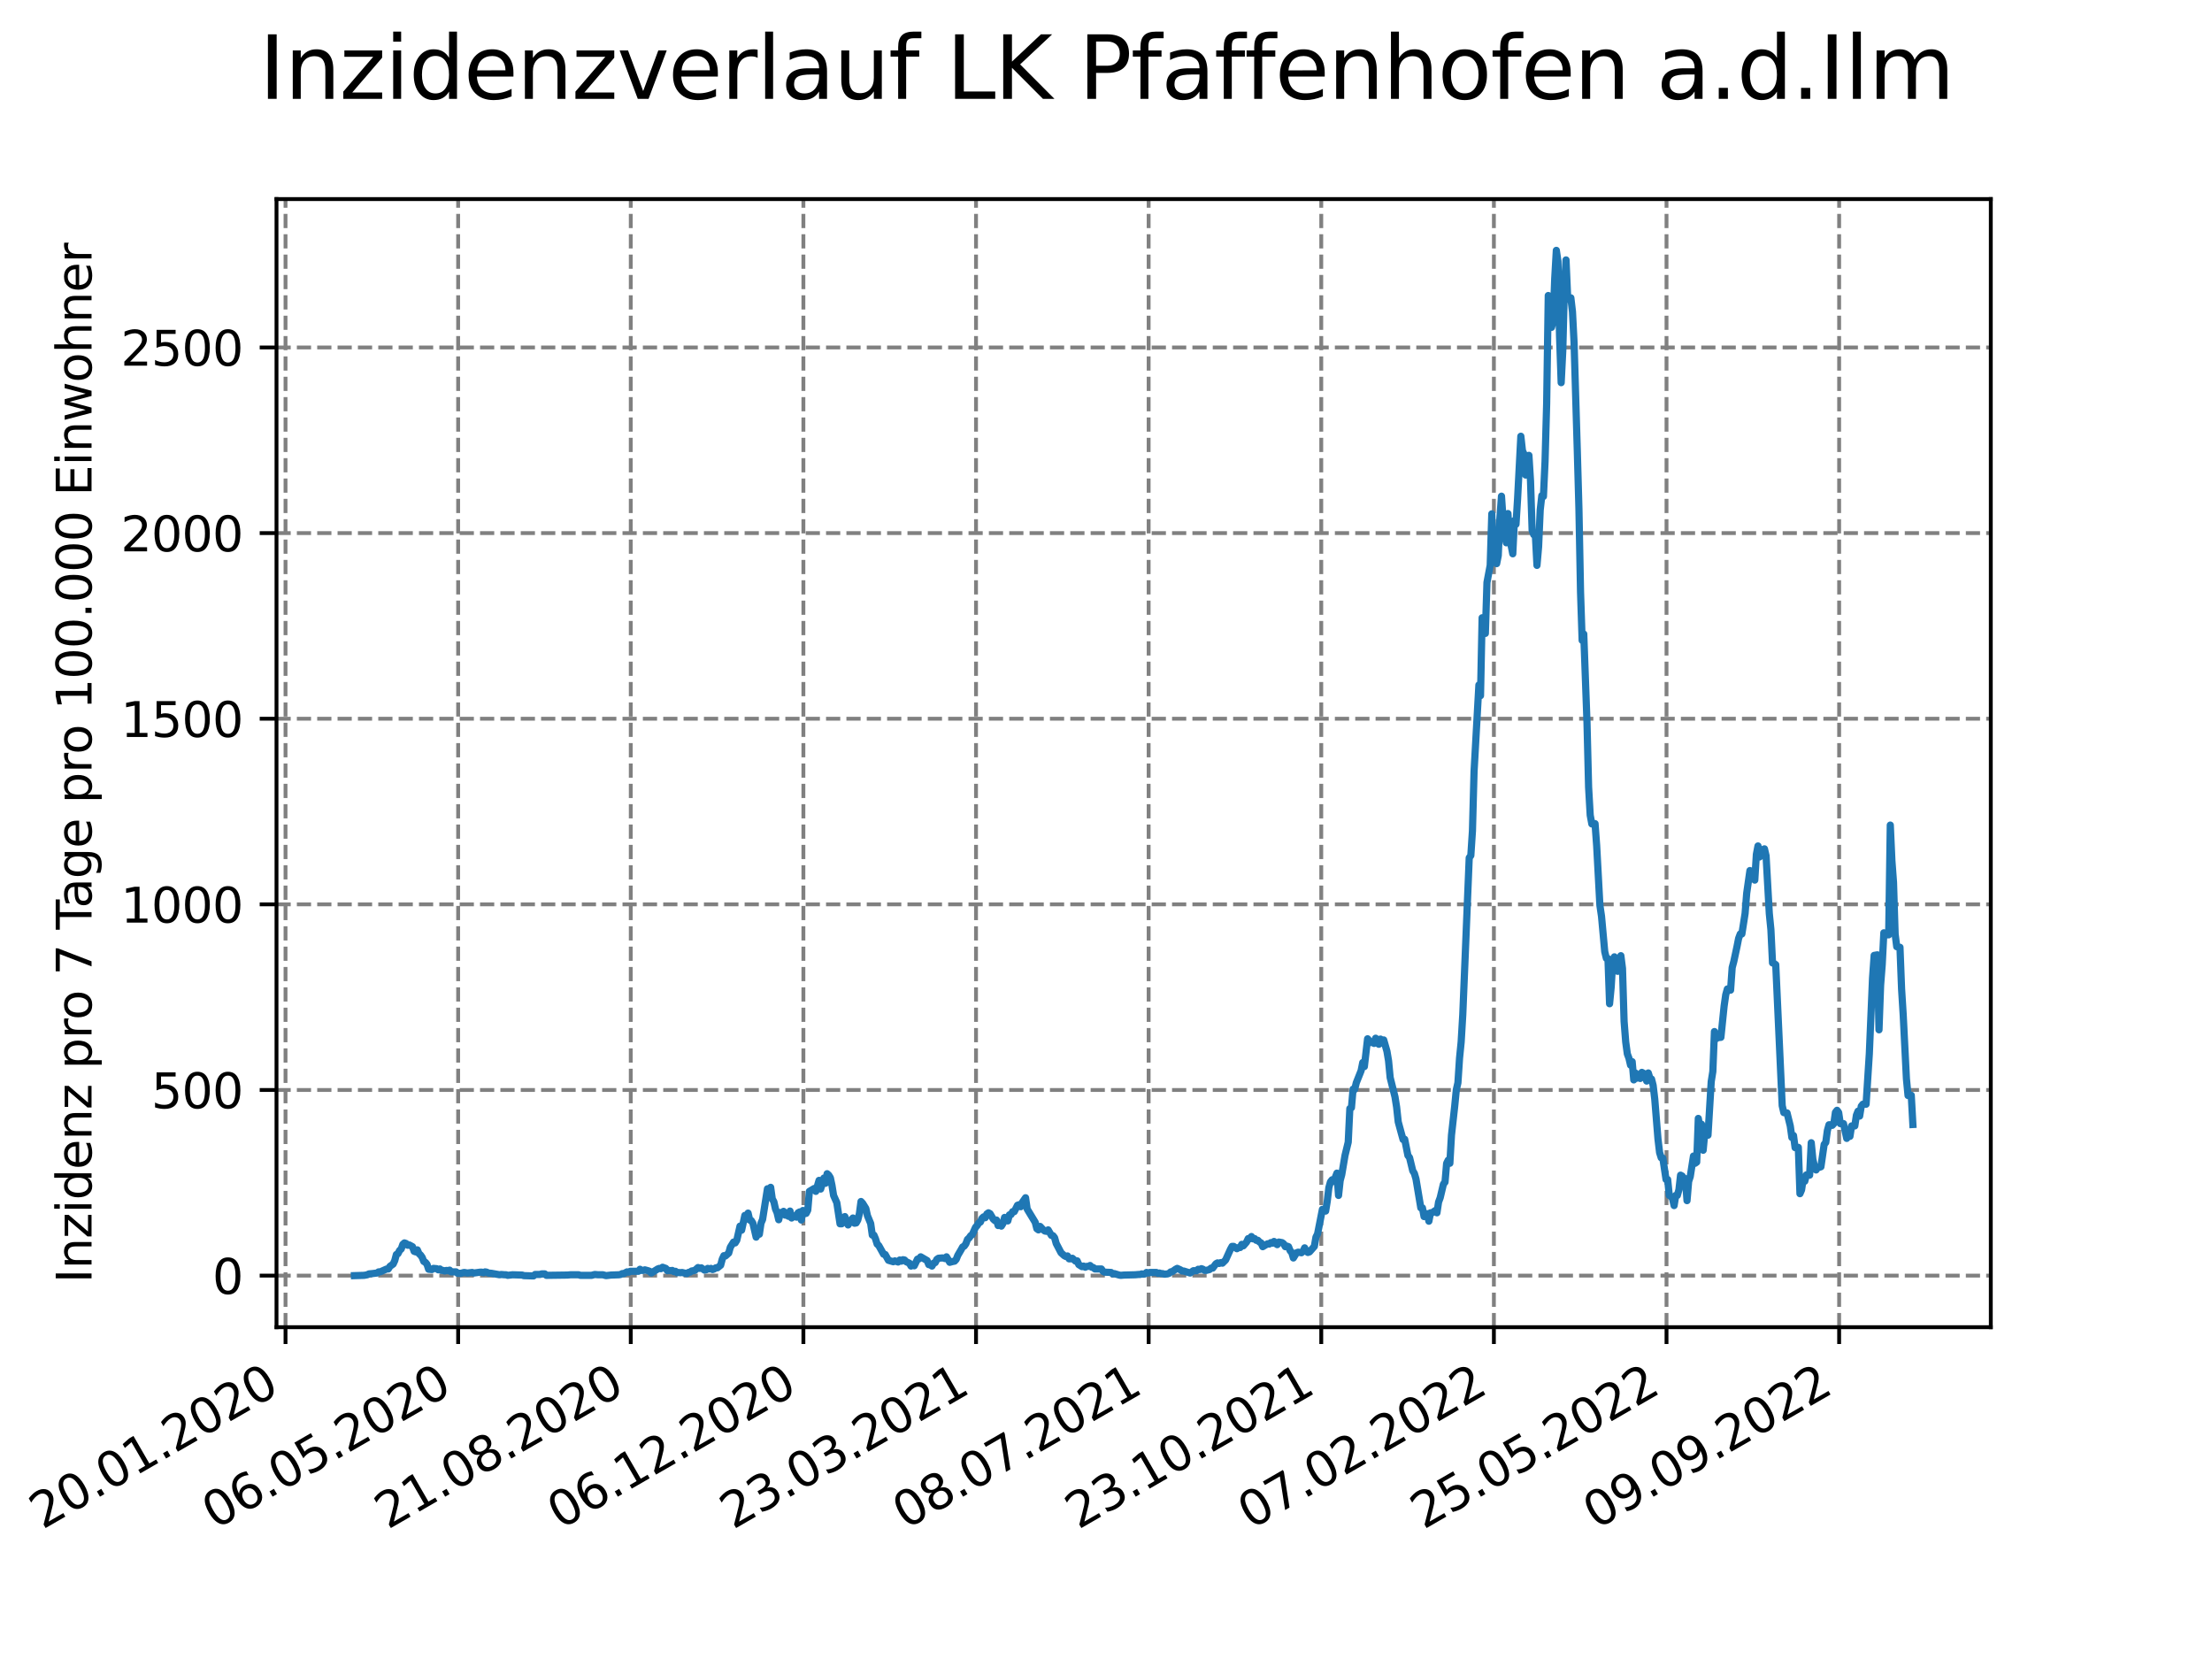 <?xml version="1.0" encoding="utf-8" standalone="no"?>
<!DOCTYPE svg PUBLIC "-//W3C//DTD SVG 1.1//EN"
  "http://www.w3.org/Graphics/SVG/1.1/DTD/svg11.dtd">
<svg xmlns:xlink="http://www.w3.org/1999/xlink" width="460.8pt" height="345.6pt" viewBox="0 0 460.8 345.6" xmlns="http://www.w3.org/2000/svg" version="1.1">
 <defs>
  <style type="text/css">*{stroke-linejoin: round; stroke-linecap: butt}</style>
 </defs>
 <g id="figure_1">
  <g id="patch_1">
   <path d="M 0 345.6 
L 460.8 345.6 
L 460.8 0 
L 0 0 
z
" style="fill: #ffffff"/>
  </g>
  <g id="axes_1">
   <g id="patch_2">
    <path d="M 57.6 276.48 
L 414.72 276.48 
L 414.72 41.472 
L 57.6 41.472 
z
" style="fill: #ffffff"/>
   </g>
   <g id="matplotlib.axis_1">
    <g id="xtick_1">
     <g id="line2d_1">
      <path d="M 59.479 276.48 
L 59.479 41.472 
" clip-path="url(#p831d185fbf)" style="fill: none; stroke-dasharray: 2.96,1.28; stroke-dashoffset: 0; stroke: #808080; stroke-width: 0.8"/>
     </g>
     <g id="line2d_2">
      <defs>
       <path id="mbf541167f0" d="M 0 0 
L 0 3.5 
" style="stroke: #000000; stroke-width: 0.8"/>
      </defs>
      <g>
       <use xlink:href="#mbf541167f0" x="59.479" y="276.48" style="stroke: #000000; stroke-width: 0.8"/>
      </g>
     </g>
     <g id="text_1">
      <!-- 20.01.2020 -->
      <g transform="translate(8.854 318.689) rotate(-30) scale(0.1 -0.1)">
       <defs>
        <path id="DejaVuSans-32" d="M 1228 531 
L 3431 531 
L 3431 0 
L 469 0 
L 469 531 
Q 828 903 1448 1529 
Q 2069 2156 2228 2338 
Q 2531 2678 2651 2914 
Q 2772 3150 2772 3378 
Q 2772 3750 2511 3984 
Q 2250 4219 1831 4219 
Q 1534 4219 1204 4116 
Q 875 4013 500 3803 
L 500 4441 
Q 881 4594 1212 4672 
Q 1544 4750 1819 4750 
Q 2544 4750 2975 4387 
Q 3406 4025 3406 3419 
Q 3406 3131 3298 2873 
Q 3191 2616 2906 2266 
Q 2828 2175 2409 1742 
Q 1991 1309 1228 531 
z
" transform="scale(0.016)"/>
        <path id="DejaVuSans-30" d="M 2034 4250 
Q 1547 4250 1301 3770 
Q 1056 3291 1056 2328 
Q 1056 1369 1301 889 
Q 1547 409 2034 409 
Q 2525 409 2770 889 
Q 3016 1369 3016 2328 
Q 3016 3291 2770 3770 
Q 2525 4250 2034 4250 
z
M 2034 4750 
Q 2819 4750 3233 4129 
Q 3647 3509 3647 2328 
Q 3647 1150 3233 529 
Q 2819 -91 2034 -91 
Q 1250 -91 836 529 
Q 422 1150 422 2328 
Q 422 3509 836 4129 
Q 1250 4750 2034 4750 
z
" transform="scale(0.016)"/>
        <path id="DejaVuSans-2e" d="M 684 794 
L 1344 794 
L 1344 0 
L 684 0 
L 684 794 
z
" transform="scale(0.016)"/>
        <path id="DejaVuSans-31" d="M 794 531 
L 1825 531 
L 1825 4091 
L 703 3866 
L 703 4441 
L 1819 4666 
L 2450 4666 
L 2450 531 
L 3481 531 
L 3481 0 
L 794 0 
L 794 531 
z
" transform="scale(0.016)"/>
       </defs>
       <use xlink:href="#DejaVuSans-32"/>
       <use xlink:href="#DejaVuSans-30" x="63.623"/>
       <use xlink:href="#DejaVuSans-2e" x="127.246"/>
       <use xlink:href="#DejaVuSans-30" x="159.033"/>
       <use xlink:href="#DejaVuSans-31" x="222.656"/>
       <use xlink:href="#DejaVuSans-2e" x="286.279"/>
       <use xlink:href="#DejaVuSans-32" x="318.066"/>
       <use xlink:href="#DejaVuSans-30" x="381.689"/>
       <use xlink:href="#DejaVuSans-32" x="445.312"/>
       <use xlink:href="#DejaVuSans-30" x="508.936"/>
      </g>
     </g>
    </g>
    <g id="xtick_2">
     <g id="line2d_3">
      <path d="M 95.44 276.48 
L 95.44 41.472 
" clip-path="url(#p831d185fbf)" style="fill: none; stroke-dasharray: 2.96,1.28; stroke-dashoffset: 0; stroke: #808080; stroke-width: 0.8"/>
     </g>
     <g id="line2d_4">
      <g>
       <use xlink:href="#mbf541167f0" x="95.44" y="276.48" style="stroke: #000000; stroke-width: 0.8"/>
      </g>
     </g>
     <g id="text_2">
      <!-- 06.05.2020 -->
      <g transform="translate(44.815 318.689) rotate(-30) scale(0.1 -0.1)">
       <defs>
        <path id="DejaVuSans-36" d="M 2113 2584 
Q 1688 2584 1439 2293 
Q 1191 2003 1191 1497 
Q 1191 994 1439 701 
Q 1688 409 2113 409 
Q 2538 409 2786 701 
Q 3034 994 3034 1497 
Q 3034 2003 2786 2293 
Q 2538 2584 2113 2584 
z
M 3366 4563 
L 3366 3988 
Q 3128 4100 2886 4159 
Q 2644 4219 2406 4219 
Q 1781 4219 1451 3797 
Q 1122 3375 1075 2522 
Q 1259 2794 1537 2939 
Q 1816 3084 2150 3084 
Q 2853 3084 3261 2657 
Q 3669 2231 3669 1497 
Q 3669 778 3244 343 
Q 2819 -91 2113 -91 
Q 1303 -91 875 529 
Q 447 1150 447 2328 
Q 447 3434 972 4092 
Q 1497 4750 2381 4750 
Q 2619 4750 2861 4703 
Q 3103 4656 3366 4563 
z
" transform="scale(0.016)"/>
        <path id="DejaVuSans-35" d="M 691 4666 
L 3169 4666 
L 3169 4134 
L 1269 4134 
L 1269 2991 
Q 1406 3038 1543 3061 
Q 1681 3084 1819 3084 
Q 2600 3084 3056 2656 
Q 3513 2228 3513 1497 
Q 3513 744 3044 326 
Q 2575 -91 1722 -91 
Q 1428 -91 1123 -41 
Q 819 9 494 109 
L 494 744 
Q 775 591 1075 516 
Q 1375 441 1709 441 
Q 2250 441 2565 725 
Q 2881 1009 2881 1497 
Q 2881 1984 2565 2268 
Q 2250 2553 1709 2553 
Q 1456 2553 1204 2497 
Q 953 2441 691 2322 
L 691 4666 
z
" transform="scale(0.016)"/>
       </defs>
       <use xlink:href="#DejaVuSans-30"/>
       <use xlink:href="#DejaVuSans-36" x="63.623"/>
       <use xlink:href="#DejaVuSans-2e" x="127.246"/>
       <use xlink:href="#DejaVuSans-30" x="159.033"/>
       <use xlink:href="#DejaVuSans-35" x="222.656"/>
       <use xlink:href="#DejaVuSans-2e" x="286.279"/>
       <use xlink:href="#DejaVuSans-32" x="318.066"/>
       <use xlink:href="#DejaVuSans-30" x="381.689"/>
       <use xlink:href="#DejaVuSans-32" x="445.312"/>
       <use xlink:href="#DejaVuSans-30" x="508.936"/>
      </g>
     </g>
    </g>
    <g id="xtick_3">
     <g id="line2d_5">
      <path d="M 131.401 276.48 
L 131.401 41.472 
" clip-path="url(#p831d185fbf)" style="fill: none; stroke-dasharray: 2.96,1.28; stroke-dashoffset: 0; stroke: #808080; stroke-width: 0.8"/>
     </g>
     <g id="line2d_6">
      <g>
       <use xlink:href="#mbf541167f0" x="131.401" y="276.48" style="stroke: #000000; stroke-width: 0.8"/>
      </g>
     </g>
     <g id="text_3">
      <!-- 21.08.2020 -->
      <g transform="translate(80.775 318.689) rotate(-30) scale(0.1 -0.1)">
       <defs>
        <path id="DejaVuSans-38" d="M 2034 2216 
Q 1584 2216 1326 1975 
Q 1069 1734 1069 1313 
Q 1069 891 1326 650 
Q 1584 409 2034 409 
Q 2484 409 2743 651 
Q 3003 894 3003 1313 
Q 3003 1734 2745 1975 
Q 2488 2216 2034 2216 
z
M 1403 2484 
Q 997 2584 770 2862 
Q 544 3141 544 3541 
Q 544 4100 942 4425 
Q 1341 4750 2034 4750 
Q 2731 4750 3128 4425 
Q 3525 4100 3525 3541 
Q 3525 3141 3298 2862 
Q 3072 2584 2669 2484 
Q 3125 2378 3379 2068 
Q 3634 1759 3634 1313 
Q 3634 634 3220 271 
Q 2806 -91 2034 -91 
Q 1263 -91 848 271 
Q 434 634 434 1313 
Q 434 1759 690 2068 
Q 947 2378 1403 2484 
z
M 1172 3481 
Q 1172 3119 1398 2916 
Q 1625 2713 2034 2713 
Q 2441 2713 2670 2916 
Q 2900 3119 2900 3481 
Q 2900 3844 2670 4047 
Q 2441 4250 2034 4250 
Q 1625 4250 1398 4047 
Q 1172 3844 1172 3481 
z
" transform="scale(0.016)"/>
       </defs>
       <use xlink:href="#DejaVuSans-32"/>
       <use xlink:href="#DejaVuSans-31" x="63.623"/>
       <use xlink:href="#DejaVuSans-2e" x="127.246"/>
       <use xlink:href="#DejaVuSans-30" x="159.033"/>
       <use xlink:href="#DejaVuSans-38" x="222.656"/>
       <use xlink:href="#DejaVuSans-2e" x="286.279"/>
       <use xlink:href="#DejaVuSans-32" x="318.066"/>
       <use xlink:href="#DejaVuSans-30" x="381.689"/>
       <use xlink:href="#DejaVuSans-32" x="445.312"/>
       <use xlink:href="#DejaVuSans-30" x="508.936"/>
      </g>
     </g>
    </g>
    <g id="xtick_4">
     <g id="line2d_7">
      <path d="M 167.361 276.48 
L 167.361 41.472 
" clip-path="url(#p831d185fbf)" style="fill: none; stroke-dasharray: 2.96,1.28; stroke-dashoffset: 0; stroke: #808080; stroke-width: 0.8"/>
     </g>
     <g id="line2d_8">
      <g>
       <use xlink:href="#mbf541167f0" x="167.361" y="276.48" style="stroke: #000000; stroke-width: 0.8"/>
      </g>
     </g>
     <g id="text_4">
      <!-- 06.12.2020 -->
      <g transform="translate(116.736 318.689) rotate(-30) scale(0.1 -0.1)">
       <use xlink:href="#DejaVuSans-30"/>
       <use xlink:href="#DejaVuSans-36" x="63.623"/>
       <use xlink:href="#DejaVuSans-2e" x="127.246"/>
       <use xlink:href="#DejaVuSans-31" x="159.033"/>
       <use xlink:href="#DejaVuSans-32" x="222.656"/>
       <use xlink:href="#DejaVuSans-2e" x="286.279"/>
       <use xlink:href="#DejaVuSans-32" x="318.066"/>
       <use xlink:href="#DejaVuSans-30" x="381.689"/>
       <use xlink:href="#DejaVuSans-32" x="445.312"/>
       <use xlink:href="#DejaVuSans-30" x="508.936"/>
      </g>
     </g>
    </g>
    <g id="xtick_5">
     <g id="line2d_9">
      <path d="M 203.322 276.48 
L 203.322 41.472 
" clip-path="url(#p831d185fbf)" style="fill: none; stroke-dasharray: 2.96,1.28; stroke-dashoffset: 0; stroke: #808080; stroke-width: 0.8"/>
     </g>
     <g id="line2d_10">
      <g>
       <use xlink:href="#mbf541167f0" x="203.322" y="276.48" style="stroke: #000000; stroke-width: 0.8"/>
      </g>
     </g>
     <g id="text_5">
      <!-- 23.03.2021 -->
      <g transform="translate(152.697 318.689) rotate(-30) scale(0.1 -0.1)">
       <defs>
        <path id="DejaVuSans-33" d="M 2597 2516 
Q 3050 2419 3304 2112 
Q 3559 1806 3559 1356 
Q 3559 666 3084 287 
Q 2609 -91 1734 -91 
Q 1441 -91 1130 -33 
Q 819 25 488 141 
L 488 750 
Q 750 597 1062 519 
Q 1375 441 1716 441 
Q 2309 441 2620 675 
Q 2931 909 2931 1356 
Q 2931 1769 2642 2001 
Q 2353 2234 1838 2234 
L 1294 2234 
L 1294 2753 
L 1863 2753 
Q 2328 2753 2575 2939 
Q 2822 3125 2822 3475 
Q 2822 3834 2567 4026 
Q 2313 4219 1838 4219 
Q 1578 4219 1281 4162 
Q 984 4106 628 3988 
L 628 4550 
Q 988 4650 1302 4700 
Q 1616 4750 1894 4750 
Q 2613 4750 3031 4423 
Q 3450 4097 3450 3541 
Q 3450 3153 3228 2886 
Q 3006 2619 2597 2516 
z
" transform="scale(0.016)"/>
       </defs>
       <use xlink:href="#DejaVuSans-32"/>
       <use xlink:href="#DejaVuSans-33" x="63.623"/>
       <use xlink:href="#DejaVuSans-2e" x="127.246"/>
       <use xlink:href="#DejaVuSans-30" x="159.033"/>
       <use xlink:href="#DejaVuSans-33" x="222.656"/>
       <use xlink:href="#DejaVuSans-2e" x="286.279"/>
       <use xlink:href="#DejaVuSans-32" x="318.066"/>
       <use xlink:href="#DejaVuSans-30" x="381.689"/>
       <use xlink:href="#DejaVuSans-32" x="445.312"/>
       <use xlink:href="#DejaVuSans-31" x="508.936"/>
      </g>
     </g>
    </g>
    <g id="xtick_6">
     <g id="line2d_11">
      <path d="M 239.283 276.48 
L 239.283 41.472 
" clip-path="url(#p831d185fbf)" style="fill: none; stroke-dasharray: 2.96,1.28; stroke-dashoffset: 0; stroke: #808080; stroke-width: 0.8"/>
     </g>
     <g id="line2d_12">
      <g>
       <use xlink:href="#mbf541167f0" x="239.283" y="276.48" style="stroke: #000000; stroke-width: 0.8"/>
      </g>
     </g>
     <g id="text_6">
      <!-- 08.07.2021 -->
      <g transform="translate(188.658 318.689) rotate(-30) scale(0.1 -0.1)">
       <defs>
        <path id="DejaVuSans-37" d="M 525 4666 
L 3525 4666 
L 3525 4397 
L 1831 0 
L 1172 0 
L 2766 4134 
L 525 4134 
L 525 4666 
z
" transform="scale(0.016)"/>
       </defs>
       <use xlink:href="#DejaVuSans-30"/>
       <use xlink:href="#DejaVuSans-38" x="63.623"/>
       <use xlink:href="#DejaVuSans-2e" x="127.246"/>
       <use xlink:href="#DejaVuSans-30" x="159.033"/>
       <use xlink:href="#DejaVuSans-37" x="222.656"/>
       <use xlink:href="#DejaVuSans-2e" x="286.279"/>
       <use xlink:href="#DejaVuSans-32" x="318.066"/>
       <use xlink:href="#DejaVuSans-30" x="381.689"/>
       <use xlink:href="#DejaVuSans-32" x="445.312"/>
       <use xlink:href="#DejaVuSans-31" x="508.936"/>
      </g>
     </g>
    </g>
    <g id="xtick_7">
     <g id="line2d_13">
      <path d="M 275.243 276.48 
L 275.243 41.472 
" clip-path="url(#p831d185fbf)" style="fill: none; stroke-dasharray: 2.96,1.28; stroke-dashoffset: 0; stroke: #808080; stroke-width: 0.8"/>
     </g>
     <g id="line2d_14">
      <g>
       <use xlink:href="#mbf541167f0" x="275.243" y="276.48" style="stroke: #000000; stroke-width: 0.8"/>
      </g>
     </g>
     <g id="text_7">
      <!-- 23.10.2021 -->
      <g transform="translate(224.618 318.689) rotate(-30) scale(0.1 -0.1)">
       <use xlink:href="#DejaVuSans-32"/>
       <use xlink:href="#DejaVuSans-33" x="63.623"/>
       <use xlink:href="#DejaVuSans-2e" x="127.246"/>
       <use xlink:href="#DejaVuSans-31" x="159.033"/>
       <use xlink:href="#DejaVuSans-30" x="222.656"/>
       <use xlink:href="#DejaVuSans-2e" x="286.279"/>
       <use xlink:href="#DejaVuSans-32" x="318.066"/>
       <use xlink:href="#DejaVuSans-30" x="381.689"/>
       <use xlink:href="#DejaVuSans-32" x="445.312"/>
       <use xlink:href="#DejaVuSans-31" x="508.936"/>
      </g>
     </g>
    </g>
    <g id="xtick_8">
     <g id="line2d_15">
      <path d="M 311.204 276.48 
L 311.204 41.472 
" clip-path="url(#p831d185fbf)" style="fill: none; stroke-dasharray: 2.96,1.28; stroke-dashoffset: 0; stroke: #808080; stroke-width: 0.8"/>
     </g>
     <g id="line2d_16">
      <g>
       <use xlink:href="#mbf541167f0" x="311.204" y="276.48" style="stroke: #000000; stroke-width: 0.8"/>
      </g>
     </g>
     <g id="text_8">
      <!-- 07.02.2022 -->
      <g transform="translate(260.579 318.689) rotate(-30) scale(0.1 -0.1)">
       <use xlink:href="#DejaVuSans-30"/>
       <use xlink:href="#DejaVuSans-37" x="63.623"/>
       <use xlink:href="#DejaVuSans-2e" x="127.246"/>
       <use xlink:href="#DejaVuSans-30" x="159.033"/>
       <use xlink:href="#DejaVuSans-32" x="222.656"/>
       <use xlink:href="#DejaVuSans-2e" x="286.279"/>
       <use xlink:href="#DejaVuSans-32" x="318.066"/>
       <use xlink:href="#DejaVuSans-30" x="381.689"/>
       <use xlink:href="#DejaVuSans-32" x="445.312"/>
       <use xlink:href="#DejaVuSans-32" x="508.936"/>
      </g>
     </g>
    </g>
    <g id="xtick_9">
     <g id="line2d_17">
      <path d="M 347.165 276.48 
L 347.165 41.472 
" clip-path="url(#p831d185fbf)" style="fill: none; stroke-dasharray: 2.96,1.28; stroke-dashoffset: 0; stroke: #808080; stroke-width: 0.8"/>
     </g>
     <g id="line2d_18">
      <g>
       <use xlink:href="#mbf541167f0" x="347.165" y="276.48" style="stroke: #000000; stroke-width: 0.8"/>
      </g>
     </g>
     <g id="text_9">
      <!-- 25.05.2022 -->
      <g transform="translate(296.54 318.689) rotate(-30) scale(0.1 -0.1)">
       <use xlink:href="#DejaVuSans-32"/>
       <use xlink:href="#DejaVuSans-35" x="63.623"/>
       <use xlink:href="#DejaVuSans-2e" x="127.246"/>
       <use xlink:href="#DejaVuSans-30" x="159.033"/>
       <use xlink:href="#DejaVuSans-35" x="222.656"/>
       <use xlink:href="#DejaVuSans-2e" x="286.279"/>
       <use xlink:href="#DejaVuSans-32" x="318.066"/>
       <use xlink:href="#DejaVuSans-30" x="381.689"/>
       <use xlink:href="#DejaVuSans-32" x="445.312"/>
       <use xlink:href="#DejaVuSans-32" x="508.936"/>
      </g>
     </g>
    </g>
    <g id="xtick_10">
     <g id="line2d_19">
      <path d="M 383.126 276.48 
L 383.126 41.472 
" clip-path="url(#p831d185fbf)" style="fill: none; stroke-dasharray: 2.96,1.28; stroke-dashoffset: 0; stroke: #808080; stroke-width: 0.8"/>
     </g>
     <g id="line2d_20">
      <g>
       <use xlink:href="#mbf541167f0" x="383.126" y="276.48" style="stroke: #000000; stroke-width: 0.8"/>
      </g>
     </g>
     <g id="text_10">
      <!-- 09.09.2022 -->
      <g transform="translate(332.5 318.689) rotate(-30) scale(0.1 -0.1)">
       <defs>
        <path id="DejaVuSans-39" d="M 703 97 
L 703 672 
Q 941 559 1184 500 
Q 1428 441 1663 441 
Q 2288 441 2617 861 
Q 2947 1281 2994 2138 
Q 2813 1869 2534 1725 
Q 2256 1581 1919 1581 
Q 1219 1581 811 2004 
Q 403 2428 403 3163 
Q 403 3881 828 4315 
Q 1253 4750 1959 4750 
Q 2769 4750 3195 4129 
Q 3622 3509 3622 2328 
Q 3622 1225 3098 567 
Q 2575 -91 1691 -91 
Q 1453 -91 1209 -44 
Q 966 3 703 97 
z
M 1959 2075 
Q 2384 2075 2632 2365 
Q 2881 2656 2881 3163 
Q 2881 3666 2632 3958 
Q 2384 4250 1959 4250 
Q 1534 4250 1286 3958 
Q 1038 3666 1038 3163 
Q 1038 2656 1286 2365 
Q 1534 2075 1959 2075 
z
" transform="scale(0.016)"/>
       </defs>
       <use xlink:href="#DejaVuSans-30"/>
       <use xlink:href="#DejaVuSans-39" x="63.623"/>
       <use xlink:href="#DejaVuSans-2e" x="127.246"/>
       <use xlink:href="#DejaVuSans-30" x="159.033"/>
       <use xlink:href="#DejaVuSans-39" x="222.656"/>
       <use xlink:href="#DejaVuSans-2e" x="286.279"/>
       <use xlink:href="#DejaVuSans-32" x="318.066"/>
       <use xlink:href="#DejaVuSans-30" x="381.689"/>
       <use xlink:href="#DejaVuSans-32" x="445.312"/>
       <use xlink:href="#DejaVuSans-32" x="508.936"/>
      </g>
     </g>
    </g>
   </g>
   <g id="matplotlib.axis_2">
    <g id="ytick_1">
     <g id="line2d_21">
      <path d="M 57.6 265.738 
L 414.72 265.738 
" clip-path="url(#p831d185fbf)" style="fill: none; stroke-dasharray: 2.96,1.28; stroke-dashoffset: 0; stroke: #808080; stroke-width: 0.8"/>
     </g>
     <g id="line2d_22">
      <defs>
       <path id="m56b7837609" d="M 0 0 
L -3.5 0 
" style="stroke: #000000; stroke-width: 0.8"/>
      </defs>
      <g>
       <use xlink:href="#m56b7837609" x="57.6" y="265.738" style="stroke: #000000; stroke-width: 0.8"/>
      </g>
     </g>
     <g id="text_11">
      <!-- 0 -->
      <g transform="translate(44.237 269.537) scale(0.1 -0.1)">
       <use xlink:href="#DejaVuSans-30"/>
      </g>
     </g>
    </g>
    <g id="ytick_2">
     <g id="line2d_23">
      <path d="M 57.6 227.066 
L 414.72 227.066 
" clip-path="url(#p831d185fbf)" style="fill: none; stroke-dasharray: 2.96,1.28; stroke-dashoffset: 0; stroke: #808080; stroke-width: 0.8"/>
     </g>
     <g id="line2d_24">
      <g>
       <use xlink:href="#m56b7837609" x="57.6" y="227.066" style="stroke: #000000; stroke-width: 0.8"/>
      </g>
     </g>
     <g id="text_12">
      <!-- 500 -->
      <g transform="translate(31.512 230.865) scale(0.1 -0.1)">
       <use xlink:href="#DejaVuSans-35"/>
       <use xlink:href="#DejaVuSans-30" x="63.623"/>
       <use xlink:href="#DejaVuSans-30" x="127.246"/>
      </g>
     </g>
    </g>
    <g id="ytick_3">
     <g id="line2d_25">
      <path d="M 57.6 188.395 
L 414.72 188.395 
" clip-path="url(#p831d185fbf)" style="fill: none; stroke-dasharray: 2.96,1.28; stroke-dashoffset: 0; stroke: #808080; stroke-width: 0.8"/>
     </g>
     <g id="line2d_26">
      <g>
       <use xlink:href="#m56b7837609" x="57.6" y="188.395" style="stroke: #000000; stroke-width: 0.8"/>
      </g>
     </g>
     <g id="text_13">
      <!-- 1000 -->
      <g transform="translate(25.15 192.194) scale(0.1 -0.1)">
       <use xlink:href="#DejaVuSans-31"/>
       <use xlink:href="#DejaVuSans-30" x="63.623"/>
       <use xlink:href="#DejaVuSans-30" x="127.246"/>
       <use xlink:href="#DejaVuSans-30" x="190.869"/>
      </g>
     </g>
    </g>
    <g id="ytick_4">
     <g id="line2d_27">
      <path d="M 57.6 149.723 
L 414.72 149.723 
" clip-path="url(#p831d185fbf)" style="fill: none; stroke-dasharray: 2.96,1.28; stroke-dashoffset: 0; stroke: #808080; stroke-width: 0.8"/>
     </g>
     <g id="line2d_28">
      <g>
       <use xlink:href="#m56b7837609" x="57.6" y="149.723" style="stroke: #000000; stroke-width: 0.8"/>
      </g>
     </g>
     <g id="text_14">
      <!-- 1500 -->
      <g transform="translate(25.15 153.522) scale(0.1 -0.1)">
       <use xlink:href="#DejaVuSans-31"/>
       <use xlink:href="#DejaVuSans-35" x="63.623"/>
       <use xlink:href="#DejaVuSans-30" x="127.246"/>
       <use xlink:href="#DejaVuSans-30" x="190.869"/>
      </g>
     </g>
    </g>
    <g id="ytick_5">
     <g id="line2d_29">
      <path d="M 57.6 111.052 
L 414.72 111.052 
" clip-path="url(#p831d185fbf)" style="fill: none; stroke-dasharray: 2.96,1.28; stroke-dashoffset: 0; stroke: #808080; stroke-width: 0.8"/>
     </g>
     <g id="line2d_30">
      <g>
       <use xlink:href="#m56b7837609" x="57.6" y="111.052" style="stroke: #000000; stroke-width: 0.8"/>
      </g>
     </g>
     <g id="text_15">
      <!-- 2000 -->
      <g transform="translate(25.15 114.851) scale(0.1 -0.1)">
       <use xlink:href="#DejaVuSans-32"/>
       <use xlink:href="#DejaVuSans-30" x="63.623"/>
       <use xlink:href="#DejaVuSans-30" x="127.246"/>
       <use xlink:href="#DejaVuSans-30" x="190.869"/>
      </g>
     </g>
    </g>
    <g id="ytick_6">
     <g id="line2d_31">
      <path d="M 57.6 72.38 
L 414.72 72.38 
" clip-path="url(#p831d185fbf)" style="fill: none; stroke-dasharray: 2.96,1.28; stroke-dashoffset: 0; stroke: #808080; stroke-width: 0.8"/>
     </g>
     <g id="line2d_32">
      <g>
       <use xlink:href="#m56b7837609" x="57.6" y="72.38" style="stroke: #000000; stroke-width: 0.8"/>
      </g>
     </g>
     <g id="text_16">
      <!-- 2500 -->
      <g transform="translate(25.15 76.179) scale(0.1 -0.1)">
       <use xlink:href="#DejaVuSans-32"/>
       <use xlink:href="#DejaVuSans-35" x="63.623"/>
       <use xlink:href="#DejaVuSans-30" x="127.246"/>
       <use xlink:href="#DejaVuSans-30" x="190.869"/>
      </g>
     </g>
    </g>
    <g id="text_17">
     <!-- Inzidenz pro 7 Tage pro 100.000 Einwohner -->
     <g transform="translate(19.07 267.301) rotate(-90) scale(0.1 -0.1)">
      <defs>
       <path id="DejaVuSans-49" d="M 628 4666 
L 1259 4666 
L 1259 0 
L 628 0 
L 628 4666 
z
" transform="scale(0.016)"/>
       <path id="DejaVuSans-6e" d="M 3513 2113 
L 3513 0 
L 2938 0 
L 2938 2094 
Q 2938 2591 2744 2837 
Q 2550 3084 2163 3084 
Q 1697 3084 1428 2787 
Q 1159 2491 1159 1978 
L 1159 0 
L 581 0 
L 581 3500 
L 1159 3500 
L 1159 2956 
Q 1366 3272 1645 3428 
Q 1925 3584 2291 3584 
Q 2894 3584 3203 3211 
Q 3513 2838 3513 2113 
z
" transform="scale(0.016)"/>
       <path id="DejaVuSans-7a" d="M 353 3500 
L 3084 3500 
L 3084 2975 
L 922 459 
L 3084 459 
L 3084 0 
L 275 0 
L 275 525 
L 2438 3041 
L 353 3041 
L 353 3500 
z
" transform="scale(0.016)"/>
       <path id="DejaVuSans-69" d="M 603 3500 
L 1178 3500 
L 1178 0 
L 603 0 
L 603 3500 
z
M 603 4863 
L 1178 4863 
L 1178 4134 
L 603 4134 
L 603 4863 
z
" transform="scale(0.016)"/>
       <path id="DejaVuSans-64" d="M 2906 2969 
L 2906 4863 
L 3481 4863 
L 3481 0 
L 2906 0 
L 2906 525 
Q 2725 213 2448 61 
Q 2172 -91 1784 -91 
Q 1150 -91 751 415 
Q 353 922 353 1747 
Q 353 2572 751 3078 
Q 1150 3584 1784 3584 
Q 2172 3584 2448 3432 
Q 2725 3281 2906 2969 
z
M 947 1747 
Q 947 1113 1208 752 
Q 1469 391 1925 391 
Q 2381 391 2643 752 
Q 2906 1113 2906 1747 
Q 2906 2381 2643 2742 
Q 2381 3103 1925 3103 
Q 1469 3103 1208 2742 
Q 947 2381 947 1747 
z
" transform="scale(0.016)"/>
       <path id="DejaVuSans-65" d="M 3597 1894 
L 3597 1613 
L 953 1613 
Q 991 1019 1311 708 
Q 1631 397 2203 397 
Q 2534 397 2845 478 
Q 3156 559 3463 722 
L 3463 178 
Q 3153 47 2828 -22 
Q 2503 -91 2169 -91 
Q 1331 -91 842 396 
Q 353 884 353 1716 
Q 353 2575 817 3079 
Q 1281 3584 2069 3584 
Q 2775 3584 3186 3129 
Q 3597 2675 3597 1894 
z
M 3022 2063 
Q 3016 2534 2758 2815 
Q 2500 3097 2075 3097 
Q 1594 3097 1305 2825 
Q 1016 2553 972 2059 
L 3022 2063 
z
" transform="scale(0.016)"/>
       <path id="DejaVuSans-20" transform="scale(0.016)"/>
       <path id="DejaVuSans-70" d="M 1159 525 
L 1159 -1331 
L 581 -1331 
L 581 3500 
L 1159 3500 
L 1159 2969 
Q 1341 3281 1617 3432 
Q 1894 3584 2278 3584 
Q 2916 3584 3314 3078 
Q 3713 2572 3713 1747 
Q 3713 922 3314 415 
Q 2916 -91 2278 -91 
Q 1894 -91 1617 61 
Q 1341 213 1159 525 
z
M 3116 1747 
Q 3116 2381 2855 2742 
Q 2594 3103 2138 3103 
Q 1681 3103 1420 2742 
Q 1159 2381 1159 1747 
Q 1159 1113 1420 752 
Q 1681 391 2138 391 
Q 2594 391 2855 752 
Q 3116 1113 3116 1747 
z
" transform="scale(0.016)"/>
       <path id="DejaVuSans-72" d="M 2631 2963 
Q 2534 3019 2420 3045 
Q 2306 3072 2169 3072 
Q 1681 3072 1420 2755 
Q 1159 2438 1159 1844 
L 1159 0 
L 581 0 
L 581 3500 
L 1159 3500 
L 1159 2956 
Q 1341 3275 1631 3429 
Q 1922 3584 2338 3584 
Q 2397 3584 2469 3576 
Q 2541 3569 2628 3553 
L 2631 2963 
z
" transform="scale(0.016)"/>
       <path id="DejaVuSans-6f" d="M 1959 3097 
Q 1497 3097 1228 2736 
Q 959 2375 959 1747 
Q 959 1119 1226 758 
Q 1494 397 1959 397 
Q 2419 397 2687 759 
Q 2956 1122 2956 1747 
Q 2956 2369 2687 2733 
Q 2419 3097 1959 3097 
z
M 1959 3584 
Q 2709 3584 3137 3096 
Q 3566 2609 3566 1747 
Q 3566 888 3137 398 
Q 2709 -91 1959 -91 
Q 1206 -91 779 398 
Q 353 888 353 1747 
Q 353 2609 779 3096 
Q 1206 3584 1959 3584 
z
" transform="scale(0.016)"/>
       <path id="DejaVuSans-54" d="M -19 4666 
L 3928 4666 
L 3928 4134 
L 2272 4134 
L 2272 0 
L 1638 0 
L 1638 4134 
L -19 4134 
L -19 4666 
z
" transform="scale(0.016)"/>
       <path id="DejaVuSans-61" d="M 2194 1759 
Q 1497 1759 1228 1600 
Q 959 1441 959 1056 
Q 959 750 1161 570 
Q 1363 391 1709 391 
Q 2188 391 2477 730 
Q 2766 1069 2766 1631 
L 2766 1759 
L 2194 1759 
z
M 3341 1997 
L 3341 0 
L 2766 0 
L 2766 531 
Q 2569 213 2275 61 
Q 1981 -91 1556 -91 
Q 1019 -91 701 211 
Q 384 513 384 1019 
Q 384 1609 779 1909 
Q 1175 2209 1959 2209 
L 2766 2209 
L 2766 2266 
Q 2766 2663 2505 2880 
Q 2244 3097 1772 3097 
Q 1472 3097 1187 3025 
Q 903 2953 641 2809 
L 641 3341 
Q 956 3463 1253 3523 
Q 1550 3584 1831 3584 
Q 2591 3584 2966 3190 
Q 3341 2797 3341 1997 
z
" transform="scale(0.016)"/>
       <path id="DejaVuSans-67" d="M 2906 1791 
Q 2906 2416 2648 2759 
Q 2391 3103 1925 3103 
Q 1463 3103 1205 2759 
Q 947 2416 947 1791 
Q 947 1169 1205 825 
Q 1463 481 1925 481 
Q 2391 481 2648 825 
Q 2906 1169 2906 1791 
z
M 3481 434 
Q 3481 -459 3084 -895 
Q 2688 -1331 1869 -1331 
Q 1566 -1331 1297 -1286 
Q 1028 -1241 775 -1147 
L 775 -588 
Q 1028 -725 1275 -790 
Q 1522 -856 1778 -856 
Q 2344 -856 2625 -561 
Q 2906 -266 2906 331 
L 2906 616 
Q 2728 306 2450 153 
Q 2172 0 1784 0 
Q 1141 0 747 490 
Q 353 981 353 1791 
Q 353 2603 747 3093 
Q 1141 3584 1784 3584 
Q 2172 3584 2450 3431 
Q 2728 3278 2906 2969 
L 2906 3500 
L 3481 3500 
L 3481 434 
z
" transform="scale(0.016)"/>
       <path id="DejaVuSans-45" d="M 628 4666 
L 3578 4666 
L 3578 4134 
L 1259 4134 
L 1259 2753 
L 3481 2753 
L 3481 2222 
L 1259 2222 
L 1259 531 
L 3634 531 
L 3634 0 
L 628 0 
L 628 4666 
z
" transform="scale(0.016)"/>
       <path id="DejaVuSans-77" d="M 269 3500 
L 844 3500 
L 1563 769 
L 2278 3500 
L 2956 3500 
L 3675 769 
L 4391 3500 
L 4966 3500 
L 4050 0 
L 3372 0 
L 2619 2869 
L 1863 0 
L 1184 0 
L 269 3500 
z
" transform="scale(0.016)"/>
       <path id="DejaVuSans-68" d="M 3513 2113 
L 3513 0 
L 2938 0 
L 2938 2094 
Q 2938 2591 2744 2837 
Q 2550 3084 2163 3084 
Q 1697 3084 1428 2787 
Q 1159 2491 1159 1978 
L 1159 0 
L 581 0 
L 581 4863 
L 1159 4863 
L 1159 2956 
Q 1366 3272 1645 3428 
Q 1925 3584 2291 3584 
Q 2894 3584 3203 3211 
Q 3513 2838 3513 2113 
z
" transform="scale(0.016)"/>
      </defs>
      <use xlink:href="#DejaVuSans-49"/>
      <use xlink:href="#DejaVuSans-6e" x="29.492"/>
      <use xlink:href="#DejaVuSans-7a" x="92.871"/>
      <use xlink:href="#DejaVuSans-69" x="145.361"/>
      <use xlink:href="#DejaVuSans-64" x="173.145"/>
      <use xlink:href="#DejaVuSans-65" x="236.621"/>
      <use xlink:href="#DejaVuSans-6e" x="298.145"/>
      <use xlink:href="#DejaVuSans-7a" x="361.523"/>
      <use xlink:href="#DejaVuSans-20" x="414.014"/>
      <use xlink:href="#DejaVuSans-70" x="445.801"/>
      <use xlink:href="#DejaVuSans-72" x="509.277"/>
      <use xlink:href="#DejaVuSans-6f" x="548.141"/>
      <use xlink:href="#DejaVuSans-20" x="609.322"/>
      <use xlink:href="#DejaVuSans-37" x="641.109"/>
      <use xlink:href="#DejaVuSans-20" x="704.732"/>
      <use xlink:href="#DejaVuSans-54" x="736.52"/>
      <use xlink:href="#DejaVuSans-61" x="781.104"/>
      <use xlink:href="#DejaVuSans-67" x="842.383"/>
      <use xlink:href="#DejaVuSans-65" x="905.859"/>
      <use xlink:href="#DejaVuSans-20" x="967.383"/>
      <use xlink:href="#DejaVuSans-70" x="999.17"/>
      <use xlink:href="#DejaVuSans-72" x="1062.646"/>
      <use xlink:href="#DejaVuSans-6f" x="1101.51"/>
      <use xlink:href="#DejaVuSans-20" x="1162.691"/>
      <use xlink:href="#DejaVuSans-31" x="1194.479"/>
      <use xlink:href="#DejaVuSans-30" x="1258.102"/>
      <use xlink:href="#DejaVuSans-30" x="1321.725"/>
      <use xlink:href="#DejaVuSans-2e" x="1385.348"/>
      <use xlink:href="#DejaVuSans-30" x="1417.135"/>
      <use xlink:href="#DejaVuSans-30" x="1480.758"/>
      <use xlink:href="#DejaVuSans-30" x="1544.381"/>
      <use xlink:href="#DejaVuSans-20" x="1608.004"/>
      <use xlink:href="#DejaVuSans-45" x="1639.791"/>
      <use xlink:href="#DejaVuSans-69" x="1702.975"/>
      <use xlink:href="#DejaVuSans-6e" x="1730.758"/>
      <use xlink:href="#DejaVuSans-77" x="1794.137"/>
      <use xlink:href="#DejaVuSans-6f" x="1875.924"/>
      <use xlink:href="#DejaVuSans-68" x="1937.105"/>
      <use xlink:href="#DejaVuSans-6e" x="2000.484"/>
      <use xlink:href="#DejaVuSans-65" x="2063.863"/>
      <use xlink:href="#DejaVuSans-72" x="2125.387"/>
     </g>
    </g>
   </g>
   <g id="line2d_33">
    <path d="M 73.833 265.738 
L 75.849 265.677 
L 76.521 265.557 
L 76.857 265.376 
L 77.53 265.315 
L 78.538 265.195 
L 78.874 264.953 
L 79.21 264.953 
L 80.554 264.35 
L 80.89 264.35 
L 81.227 263.807 
L 81.899 263.325 
L 82.235 262.601 
L 82.571 261.334 
L 82.907 261.153 
L 83.243 260.49 
L 83.579 260.188 
L 83.915 259.223 
L 84.251 258.922 
L 84.587 259.042 
L 84.923 259.404 
L 85.259 259.344 
L 85.932 259.706 
L 86.268 260.671 
L 86.604 260.791 
L 86.94 260.369 
L 87.276 261.153 
L 87.612 261.455 
L 87.948 261.938 
L 88.284 262.782 
L 88.62 262.963 
L 88.956 263.385 
L 89.292 264.411 
L 89.965 264.471 
L 90.301 264.23 
L 90.973 264.29 
L 91.309 264.531 
L 91.645 264.35 
L 91.981 264.652 
L 92.317 264.652 
L 92.653 264.772 
L 92.989 264.652 
L 93.325 264.712 
L 93.662 264.591 
L 93.998 264.953 
L 95.006 264.953 
L 95.342 265.255 
L 96.014 265.255 
L 96.686 265.074 
L 97.358 265.195 
L 98.367 265.074 
L 98.703 265.195 
L 100.047 265.014 
L 100.383 265.014 
L 100.719 265.134 
L 101.055 264.953 
L 101.391 265.014 
L 101.727 265.195 
L 102.4 265.255 
L 104.08 265.557 
L 104.416 265.496 
L 105.088 265.557 
L 105.424 265.557 
L 105.76 265.677 
L 106.769 265.557 
L 108.785 265.617 
L 109.121 265.738 
L 111.138 265.798 
L 111.474 265.496 
L 112.482 265.496 
L 112.818 265.376 
L 113.49 265.376 
L 113.826 265.677 
L 118.195 265.617 
L 118.868 265.557 
L 120.548 265.557 
L 120.884 265.677 
L 123.237 265.677 
L 123.909 265.496 
L 124.581 265.557 
L 125.589 265.557 
L 126.261 265.738 
L 127.27 265.617 
L 128.95 265.557 
L 129.286 265.496 
L 129.622 265.315 
L 129.958 265.315 
L 130.63 264.953 
L 130.967 265.014 
L 131.303 264.833 
L 132.983 264.833 
L 133.319 264.411 
L 133.655 264.652 
L 133.991 264.652 
L 134.327 264.531 
L 135 264.712 
L 135.336 264.833 
L 135.672 265.195 
L 137.016 264.35 
L 137.352 264.23 
L 137.688 264.29 
L 138.024 263.988 
L 138.696 264.23 
L 139.033 264.712 
L 139.369 264.652 
L 139.705 264.712 
L 140.041 264.652 
L 140.377 264.893 
L 140.713 264.833 
L 141.049 265.134 
L 141.385 265.074 
L 141.721 265.134 
L 142.057 265.074 
L 143.065 265.315 
L 143.402 265.074 
L 143.738 265.014 
L 144.074 264.772 
L 144.746 264.652 
L 145.418 264.049 
L 145.754 264.23 
L 146.09 264.109 
L 146.762 264.591 
L 147.098 264.531 
L 147.435 264.23 
L 147.771 264.35 
L 148.107 264.23 
L 148.443 264.471 
L 148.779 264.35 
L 149.115 264.109 
L 149.451 264.109 
L 150.123 263.566 
L 150.459 262.299 
L 150.795 261.576 
L 151.131 261.636 
L 151.804 261.033 
L 152.14 259.826 
L 152.812 258.741 
L 153.148 258.922 
L 153.484 258.379 
L 154.156 255.423 
L 154.492 256.268 
L 155.164 253.192 
L 155.5 253.553 
L 155.837 252.709 
L 156.173 254.157 
L 156.509 254.277 
L 156.845 254.82 
L 157.517 257.715 
L 157.853 256.992 
L 158.189 257.112 
L 158.525 254.82 
L 158.861 254.036 
L 159.87 247.642 
L 160.206 247.944 
L 160.542 247.341 
L 160.878 249.753 
L 161.214 250.357 
L 161.55 251.865 
L 161.886 252.649 
L 162.222 254.096 
L 162.558 252.588 
L 162.894 252.95 
L 163.23 252.347 
L 163.566 253.131 
L 163.903 252.89 
L 164.239 253.372 
L 164.575 252.287 
L 164.911 253.734 
L 165.247 253.252 
L 165.919 253.553 
L 166.255 252.649 
L 166.591 252.468 
L 166.927 254.157 
L 167.263 252.166 
L 167.599 252.83 
L 167.935 252.769 
L 168.272 252.106 
L 168.608 248.185 
L 169.616 247.582 
L 169.952 248.185 
L 170.624 245.893 
L 170.96 247.703 
L 171.632 245.411 
L 171.968 246.496 
L 172.305 244.506 
L 172.641 244.807 
L 172.977 245.35 
L 173.313 246.919 
L 173.649 249.03 
L 174.321 250.538 
L 174.993 254.941 
L 175.329 254.941 
L 176.001 253.433 
L 176.338 254.518 
L 176.674 255.182 
L 177.346 254.096 
L 177.682 253.734 
L 178.018 254.82 
L 178.354 254.76 
L 178.69 254.157 
L 179.026 252.83 
L 179.362 250.296 
L 179.698 250.658 
L 180.371 251.744 
L 180.707 253.252 
L 181.379 254.88 
L 181.715 257.293 
L 182.051 257.293 
L 182.387 258.077 
L 182.723 259.163 
L 183.059 259.465 
L 184.067 261.274 
L 184.403 261.334 
L 185.076 262.541 
L 186.084 262.842 
L 186.42 262.661 
L 187.092 262.903 
L 187.428 262.48 
L 187.764 262.722 
L 188.1 262.42 
L 188.436 262.48 
L 188.773 262.842 
L 189.445 263.144 
L 189.781 263.747 
L 190.117 263.566 
L 190.453 263.687 
L 191.125 262.299 
L 191.461 262.239 
L 191.797 261.817 
L 193.142 262.601 
L 193.478 263.445 
L 193.814 263.506 
L 194.15 263.747 
L 194.486 263.144 
L 194.822 263.023 
L 195.158 262.36 
L 195.494 262.118 
L 196.166 262.058 
L 196.502 262.058 
L 196.838 262.179 
L 197.175 261.817 
L 197.847 262.963 
L 198.519 262.782 
L 198.855 262.722 
L 199.191 262.36 
L 199.527 261.515 
L 200.199 260.369 
L 200.535 259.766 
L 200.871 259.585 
L 201.208 259.103 
L 201.544 258.198 
L 201.88 257.896 
L 202.216 257.414 
L 202.552 257.172 
L 203.224 255.665 
L 203.56 255.303 
L 203.896 254.76 
L 204.232 254.579 
L 204.568 253.795 
L 204.904 253.493 
L 205.241 253.674 
L 205.577 252.89 
L 205.913 252.649 
L 206.249 252.83 
L 206.921 253.976 
L 207.257 254.277 
L 207.593 254.157 
L 207.929 255.303 
L 208.265 255.061 
L 208.601 255.423 
L 208.937 254.88 
L 209.273 253.614 
L 209.946 254.338 
L 210.282 253.071 
L 210.618 253.011 
L 210.954 252.407 
L 211.29 252.407 
L 211.962 251.08 
L 212.298 250.96 
L 212.634 251.382 
L 212.97 250.477 
L 213.643 249.512 
L 213.979 251.865 
L 215.659 254.639 
L 215.995 255.966 
L 216.331 256.207 
L 216.667 255.484 
L 217.339 256.207 
L 217.676 256.449 
L 218.012 256.509 
L 218.348 256.207 
L 219.02 257.353 
L 219.356 257.414 
L 219.692 257.836 
L 220.028 259.042 
L 221.036 260.972 
L 221.709 261.576 
L 222.045 261.757 
L 222.381 261.636 
L 222.717 262.239 
L 223.053 262.239 
L 223.389 262.118 
L 224.061 262.722 
L 224.397 262.661 
L 224.733 263.445 
L 225.405 263.868 
L 225.741 263.747 
L 226.078 263.988 
L 226.414 263.807 
L 226.75 263.807 
L 227.086 263.626 
L 227.422 263.988 
L 227.758 264.049 
L 228.094 264.35 
L 229.438 264.35 
L 229.774 264.833 
L 230.111 265.014 
L 231.455 265.074 
L 231.791 265.376 
L 232.127 265.315 
L 233.135 265.617 
L 233.471 265.677 
L 234.144 265.617 
L 236.496 265.557 
L 237.168 265.496 
L 237.504 265.496 
L 237.84 265.376 
L 238.176 265.436 
L 238.513 265.376 
L 238.849 265.074 
L 239.185 265.195 
L 239.521 265.074 
L 240.865 265.074 
L 241.201 265.255 
L 241.537 265.195 
L 241.873 265.315 
L 242.209 265.315 
L 242.546 265.436 
L 243.218 265.376 
L 243.554 265.255 
L 243.89 264.953 
L 244.226 264.893 
L 244.898 264.411 
L 245.234 264.23 
L 245.906 264.531 
L 246.242 264.772 
L 246.579 264.772 
L 247.923 265.195 
L 248.595 264.712 
L 249.267 264.712 
L 249.603 264.411 
L 249.939 264.471 
L 250.275 264.29 
L 250.611 264.411 
L 250.948 264.652 
L 251.284 264.652 
L 251.956 264.471 
L 252.292 264.169 
L 252.628 264.169 
L 253.3 263.264 
L 253.636 263.084 
L 253.972 263.204 
L 254.308 263.023 
L 254.644 263.144 
L 255.317 262.48 
L 256.325 260.249 
L 256.661 259.645 
L 256.997 259.645 
L 257.669 260.128 
L 258.005 259.887 
L 258.341 259.887 
L 258.677 259.223 
L 259.014 259.525 
L 259.686 258.741 
L 260.022 258.017 
L 260.358 258.077 
L 260.694 257.595 
L 261.03 258.077 
L 261.366 258.017 
L 261.702 258.379 
L 262.038 258.379 
L 262.374 258.741 
L 262.71 258.922 
L 263.047 259.706 
L 264.055 259.103 
L 264.391 259.163 
L 264.727 258.861 
L 265.063 258.982 
L 265.399 258.62 
L 265.735 259.042 
L 266.071 259.284 
L 266.407 258.741 
L 267.079 258.861 
L 267.416 259.103 
L 267.752 259.706 
L 268.088 259.585 
L 268.424 259.706 
L 268.76 260.55 
L 269.096 260.912 
L 269.432 262.058 
L 270.104 260.972 
L 270.44 260.852 
L 271.112 260.972 
L 271.449 260.671 
L 271.785 259.947 
L 272.121 260.671 
L 272.457 260.912 
L 272.793 260.791 
L 273.801 259.645 
L 274.137 257.715 
L 274.473 257.052 
L 275.482 251.925 
L 275.818 251.985 
L 276.154 252.287 
L 276.49 250.236 
L 276.826 247.401 
L 277.162 246.195 
L 277.498 245.772 
L 277.834 246.134 
L 278.506 244.385 
L 278.842 249.03 
L 279.178 245.953 
L 279.514 244.687 
L 280.187 240.706 
L 280.859 237.931 
L 281.195 230.934 
L 281.531 230.754 
L 281.867 226.893 
L 282.203 226.954 
L 282.539 225.566 
L 283.547 223.033 
L 283.884 221.344 
L 284.22 222.188 
L 284.892 216.398 
L 285.564 217.182 
L 285.9 217.001 
L 286.236 217.363 
L 286.572 216.277 
L 286.908 217.303 
L 287.244 217.544 
L 287.58 216.458 
L 287.917 217.303 
L 288.253 216.639 
L 288.925 218.992 
L 289.261 220.982 
L 289.597 224.481 
L 290.605 228.522 
L 290.941 230.633 
L 291.277 233.709 
L 291.949 236.182 
L 292.286 237.388 
L 292.622 237.328 
L 293.294 240.706 
L 293.63 241.128 
L 294.302 243.903 
L 294.638 244.446 
L 294.974 245.592 
L 295.982 251.623 
L 296.319 251.623 
L 296.655 253.433 
L 296.991 252.89 
L 297.327 252.83 
L 297.663 254.398 
L 297.999 252.649 
L 298.335 252.649 
L 299.007 252.166 
L 299.343 252.649 
L 299.679 250.417 
L 300.015 249.512 
L 300.688 246.677 
L 301.024 246.255 
L 301.36 242.334 
L 301.696 241.671 
L 302.032 242.334 
L 302.368 236.484 
L 303.04 230.452 
L 303.376 227.014 
L 303.712 225.566 
L 304.048 220.439 
L 304.385 217.061 
L 304.721 211.392 
L 306.065 178.7 
L 306.401 178.217 
L 306.737 173.09 
L 307.073 160.725 
L 308.081 142.69 
L 308.417 144.922 
L 308.754 128.697 
L 309.09 128.697 
L 309.426 131.954 
L 309.762 121.338 
L 310.434 117.779 
L 310.77 107.043 
L 311.106 116.271 
L 311.442 115.246 
L 311.778 117.417 
L 312.114 115.729 
L 312.45 108.068 
L 312.787 103.364 
L 313.123 108.249 
L 313.459 111.144 
L 313.795 113.075 
L 314.131 106.983 
L 314.467 112.652 
L 314.803 113.678 
L 315.139 115.367 
L 315.475 108.43 
L 315.811 109.214 
L 316.147 103.786 
L 316.82 90.878 
L 317.156 93.894 
L 317.492 94.618 
L 317.828 98.96 
L 318.164 94.979 
L 318.5 94.859 
L 318.836 100.227 
L 319.172 110.481 
L 319.508 111.386 
L 319.844 111.446 
L 320.18 117.779 
L 320.516 113.919 
L 320.852 106.259 
L 321.189 103.243 
L 321.525 103.424 
L 321.861 96.125 
L 322.197 84.122 
L 322.533 61.564 
L 322.869 62.468 
L 323.205 68.199 
L 323.541 66.992 
L 323.877 58.065 
L 324.213 52.154 
L 324.549 54.446 
L 324.885 70.068 
L 325.222 79.719 
L 325.558 72.964 
L 325.894 59.995 
L 326.23 54.145 
L 326.566 61.805 
L 326.902 62.408 
L 327.238 62.046 
L 327.574 64.941 
L 327.91 71.456 
L 328.582 93.954 
L 328.918 105.957 
L 329.255 123.329 
L 329.591 133.401 
L 329.927 132.075 
L 330.599 150.471 
L 330.935 163.982 
L 331.271 169.833 
L 331.607 171.643 
L 331.943 171.522 
L 332.279 171.582 
L 332.615 176.166 
L 333.287 188.592 
L 333.624 190.884 
L 334.296 198.243 
L 334.632 199.63 
L 334.968 199.69 
L 335.304 209.1 
L 335.64 205.601 
L 335.976 199.931 
L 336.312 199.328 
L 336.984 202.344 
L 337.32 200.293 
L 337.657 199.087 
L 337.993 201.741 
L 338.329 212.779 
L 338.665 217.061 
L 339.001 219.535 
L 339.337 220.439 
L 339.673 221.887 
L 340.009 221.163 
L 340.345 224.963 
L 340.681 223.515 
L 341.017 224.601 
L 341.353 223.817 
L 341.69 224.661 
L 342.026 223.395 
L 342.362 223.576 
L 342.698 223.938 
L 343.034 225.204 
L 343.37 223.515 
L 343.706 224.601 
L 344.042 224.782 
L 344.378 226.109 
L 344.714 228.944 
L 345.386 237.268 
L 345.723 240.103 
L 346.059 241.188 
L 346.395 241.249 
L 347.067 245.712 
L 347.403 245.712 
L 347.739 249.03 
L 348.075 249.211 
L 348.411 249.693 
L 348.747 251.141 
L 349.083 249.03 
L 349.419 249.03 
L 349.755 247.823 
L 350.092 244.807 
L 350.428 244.988 
L 350.764 245.592 
L 351.1 245.531 
L 351.436 250.115 
L 351.772 246.134 
L 352.108 245.109 
L 352.78 240.826 
L 353.116 242.334 
L 353.452 242.093 
L 353.788 232.985 
L 354.125 234.855 
L 354.461 234.192 
L 354.797 239.62 
L 355.133 236.061 
L 355.469 236.122 
L 355.805 236.484 
L 356.477 225.325 
L 356.813 223.214 
L 357.149 214.89 
L 357.485 216.398 
L 357.821 216.157 
L 358.494 216.096 
L 359.166 209.582 
L 359.502 207.23 
L 359.838 206.023 
L 360.174 206.265 
L 360.51 206.265 
L 360.846 201.56 
L 361.182 200.293 
L 361.854 197.157 
L 362.19 195.468 
L 362.527 194.563 
L 362.863 194.563 
L 363.535 190.281 
L 363.871 186.058 
L 364.543 181.354 
L 364.879 182.198 
L 365.215 182.138 
L 365.551 183.344 
L 365.887 177.976 
L 366.223 176.227 
L 366.56 178.519 
L 366.896 177.131 
L 367.568 176.83 
L 367.904 178.278 
L 368.576 190.281 
L 368.912 193.658 
L 369.248 200.595 
L 369.584 200.716 
L 369.92 200.957 
L 371.265 230.331 
L 371.601 231.779 
L 372.273 231.839 
L 372.945 234.553 
L 373.281 236.966 
L 373.617 236.544 
L 373.953 239.077 
L 374.625 239.017 
L 374.962 248.668 
L 375.298 247.884 
L 375.634 245.592 
L 375.97 246.074 
L 376.306 244.747 
L 376.978 244.807 
L 377.314 238.052 
L 377.65 241.49 
L 377.986 242.938 
L 378.322 243.722 
L 378.658 243.179 
L 378.995 243.179 
L 379.331 243.058 
L 380.003 238.414 
L 380.339 237.992 
L 380.675 235.519 
L 381.011 234.312 
L 381.347 234.312 
L 381.683 234.433 
L 382.019 234.071 
L 382.355 231.719 
L 382.691 231.296 
L 383.028 231.779 
L 383.364 234.071 
L 384.036 234.071 
L 384.708 237.147 
L 385.044 236.001 
L 385.38 236.725 
L 385.716 234.553 
L 386.388 234.553 
L 386.724 232.322 
L 387.061 231.477 
L 387.397 232.503 
L 387.733 230.452 
L 388.069 230.03 
L 388.741 230.03 
L 389.413 219.535 
L 390.085 203.731 
L 390.421 199.027 
L 391.093 198.906 
L 391.43 214.528 
L 391.766 205.239 
L 392.102 200.896 
L 392.438 194.322 
L 392.774 194.744 
L 393.446 194.744 
L 393.782 171.884 
L 394.118 179.303 
L 394.454 183.827 
L 394.79 194.563 
L 395.126 197.217 
L 395.799 197.338 
L 396.135 206.023 
L 396.471 211.392 
L 397.143 224.722 
L 397.479 228.22 
L 398.151 228.16 
L 398.487 234.252 
L 398.487 234.252 
" clip-path="url(#p831d185fbf)" style="fill: none; stroke: #1f77b4; stroke-width: 1.5; stroke-linecap: square"/>
   </g>
   <g id="patch_3">
    <path d="M 57.6 276.48 
L 57.6 41.472 
" style="fill: none; stroke: #000000; stroke-width: 0.8; stroke-linejoin: miter; stroke-linecap: square"/>
   </g>
   <g id="patch_4">
    <path d="M 414.72 276.48 
L 414.72 41.472 
" style="fill: none; stroke: #000000; stroke-width: 0.8; stroke-linejoin: miter; stroke-linecap: square"/>
   </g>
   <g id="patch_5">
    <path d="M 57.6 276.48 
L 414.72 276.48 
" style="fill: none; stroke: #000000; stroke-width: 0.8; stroke-linejoin: miter; stroke-linecap: square"/>
   </g>
   <g id="patch_6">
    <path d="M 57.6 41.472 
L 414.72 41.472 
" style="fill: none; stroke: #000000; stroke-width: 0.8; stroke-linejoin: miter; stroke-linecap: square"/>
   </g>
  </g>
  <g id="text_18">
   <!-- Inzidenzverlauf LK Pfaffenhofen a.d.Ilm -->
   <g transform="translate(54.008 20.589) scale(0.18 -0.18)">
    <defs>
     <path id="DejaVuSans-76" d="M 191 3500 
L 800 3500 
L 1894 563 
L 2988 3500 
L 3597 3500 
L 2284 0 
L 1503 0 
L 191 3500 
z
" transform="scale(0.016)"/>
     <path id="DejaVuSans-6c" d="M 603 4863 
L 1178 4863 
L 1178 0 
L 603 0 
L 603 4863 
z
" transform="scale(0.016)"/>
     <path id="DejaVuSans-75" d="M 544 1381 
L 544 3500 
L 1119 3500 
L 1119 1403 
Q 1119 906 1312 657 
Q 1506 409 1894 409 
Q 2359 409 2629 706 
Q 2900 1003 2900 1516 
L 2900 3500 
L 3475 3500 
L 3475 0 
L 2900 0 
L 2900 538 
Q 2691 219 2414 64 
Q 2138 -91 1772 -91 
Q 1169 -91 856 284 
Q 544 659 544 1381 
z
M 1991 3584 
L 1991 3584 
z
" transform="scale(0.016)"/>
     <path id="DejaVuSans-66" d="M 2375 4863 
L 2375 4384 
L 1825 4384 
Q 1516 4384 1395 4259 
Q 1275 4134 1275 3809 
L 1275 3500 
L 2222 3500 
L 2222 3053 
L 1275 3053 
L 1275 0 
L 697 0 
L 697 3053 
L 147 3053 
L 147 3500 
L 697 3500 
L 697 3744 
Q 697 4328 969 4595 
Q 1241 4863 1831 4863 
L 2375 4863 
z
" transform="scale(0.016)"/>
     <path id="DejaVuSans-4c" d="M 628 4666 
L 1259 4666 
L 1259 531 
L 3531 531 
L 3531 0 
L 628 0 
L 628 4666 
z
" transform="scale(0.016)"/>
     <path id="DejaVuSans-4b" d="M 628 4666 
L 1259 4666 
L 1259 2694 
L 3353 4666 
L 4166 4666 
L 1850 2491 
L 4331 0 
L 3500 0 
L 1259 2247 
L 1259 0 
L 628 0 
L 628 4666 
z
" transform="scale(0.016)"/>
     <path id="DejaVuSans-50" d="M 1259 4147 
L 1259 2394 
L 2053 2394 
Q 2494 2394 2734 2622 
Q 2975 2850 2975 3272 
Q 2975 3691 2734 3919 
Q 2494 4147 2053 4147 
L 1259 4147 
z
M 628 4666 
L 2053 4666 
Q 2838 4666 3239 4311 
Q 3641 3956 3641 3272 
Q 3641 2581 3239 2228 
Q 2838 1875 2053 1875 
L 1259 1875 
L 1259 0 
L 628 0 
L 628 4666 
z
" transform="scale(0.016)"/>
     <path id="DejaVuSans-6d" d="M 3328 2828 
Q 3544 3216 3844 3400 
Q 4144 3584 4550 3584 
Q 5097 3584 5394 3201 
Q 5691 2819 5691 2113 
L 5691 0 
L 5113 0 
L 5113 2094 
Q 5113 2597 4934 2840 
Q 4756 3084 4391 3084 
Q 3944 3084 3684 2787 
Q 3425 2491 3425 1978 
L 3425 0 
L 2847 0 
L 2847 2094 
Q 2847 2600 2669 2842 
Q 2491 3084 2119 3084 
Q 1678 3084 1418 2786 
Q 1159 2488 1159 1978 
L 1159 0 
L 581 0 
L 581 3500 
L 1159 3500 
L 1159 2956 
Q 1356 3278 1631 3431 
Q 1906 3584 2284 3584 
Q 2666 3584 2933 3390 
Q 3200 3197 3328 2828 
z
" transform="scale(0.016)"/>
    </defs>
    <use xlink:href="#DejaVuSans-49"/>
    <use xlink:href="#DejaVuSans-6e" x="29.492"/>
    <use xlink:href="#DejaVuSans-7a" x="92.871"/>
    <use xlink:href="#DejaVuSans-69" x="145.361"/>
    <use xlink:href="#DejaVuSans-64" x="173.145"/>
    <use xlink:href="#DejaVuSans-65" x="236.621"/>
    <use xlink:href="#DejaVuSans-6e" x="298.145"/>
    <use xlink:href="#DejaVuSans-7a" x="361.523"/>
    <use xlink:href="#DejaVuSans-76" x="414.014"/>
    <use xlink:href="#DejaVuSans-65" x="473.193"/>
    <use xlink:href="#DejaVuSans-72" x="534.717"/>
    <use xlink:href="#DejaVuSans-6c" x="575.83"/>
    <use xlink:href="#DejaVuSans-61" x="603.613"/>
    <use xlink:href="#DejaVuSans-75" x="664.893"/>
    <use xlink:href="#DejaVuSans-66" x="728.271"/>
    <use xlink:href="#DejaVuSans-20" x="763.477"/>
    <use xlink:href="#DejaVuSans-4c" x="795.264"/>
    <use xlink:href="#DejaVuSans-4b" x="850.977"/>
    <use xlink:href="#DejaVuSans-20" x="916.553"/>
    <use xlink:href="#DejaVuSans-50" x="948.34"/>
    <use xlink:href="#DejaVuSans-66" x="1008.643"/>
    <use xlink:href="#DejaVuSans-61" x="1043.848"/>
    <use xlink:href="#DejaVuSans-66" x="1105.127"/>
    <use xlink:href="#DejaVuSans-66" x="1140.332"/>
    <use xlink:href="#DejaVuSans-65" x="1175.537"/>
    <use xlink:href="#DejaVuSans-6e" x="1237.061"/>
    <use xlink:href="#DejaVuSans-68" x="1300.439"/>
    <use xlink:href="#DejaVuSans-6f" x="1363.818"/>
    <use xlink:href="#DejaVuSans-66" x="1425"/>
    <use xlink:href="#DejaVuSans-65" x="1460.205"/>
    <use xlink:href="#DejaVuSans-6e" x="1521.729"/>
    <use xlink:href="#DejaVuSans-20" x="1585.107"/>
    <use xlink:href="#DejaVuSans-61" x="1616.895"/>
    <use xlink:href="#DejaVuSans-2e" x="1678.174"/>
    <use xlink:href="#DejaVuSans-64" x="1709.961"/>
    <use xlink:href="#DejaVuSans-2e" x="1773.438"/>
    <use xlink:href="#DejaVuSans-49" x="1805.225"/>
    <use xlink:href="#DejaVuSans-6c" x="1834.717"/>
    <use xlink:href="#DejaVuSans-6d" x="1862.5"/>
   </g>
  </g>
 </g>
 <defs>
  <clipPath id="p831d185fbf">
   <rect x="57.6" y="41.472" width="357.12" height="235.008"/>
  </clipPath>
 </defs>
</svg>
